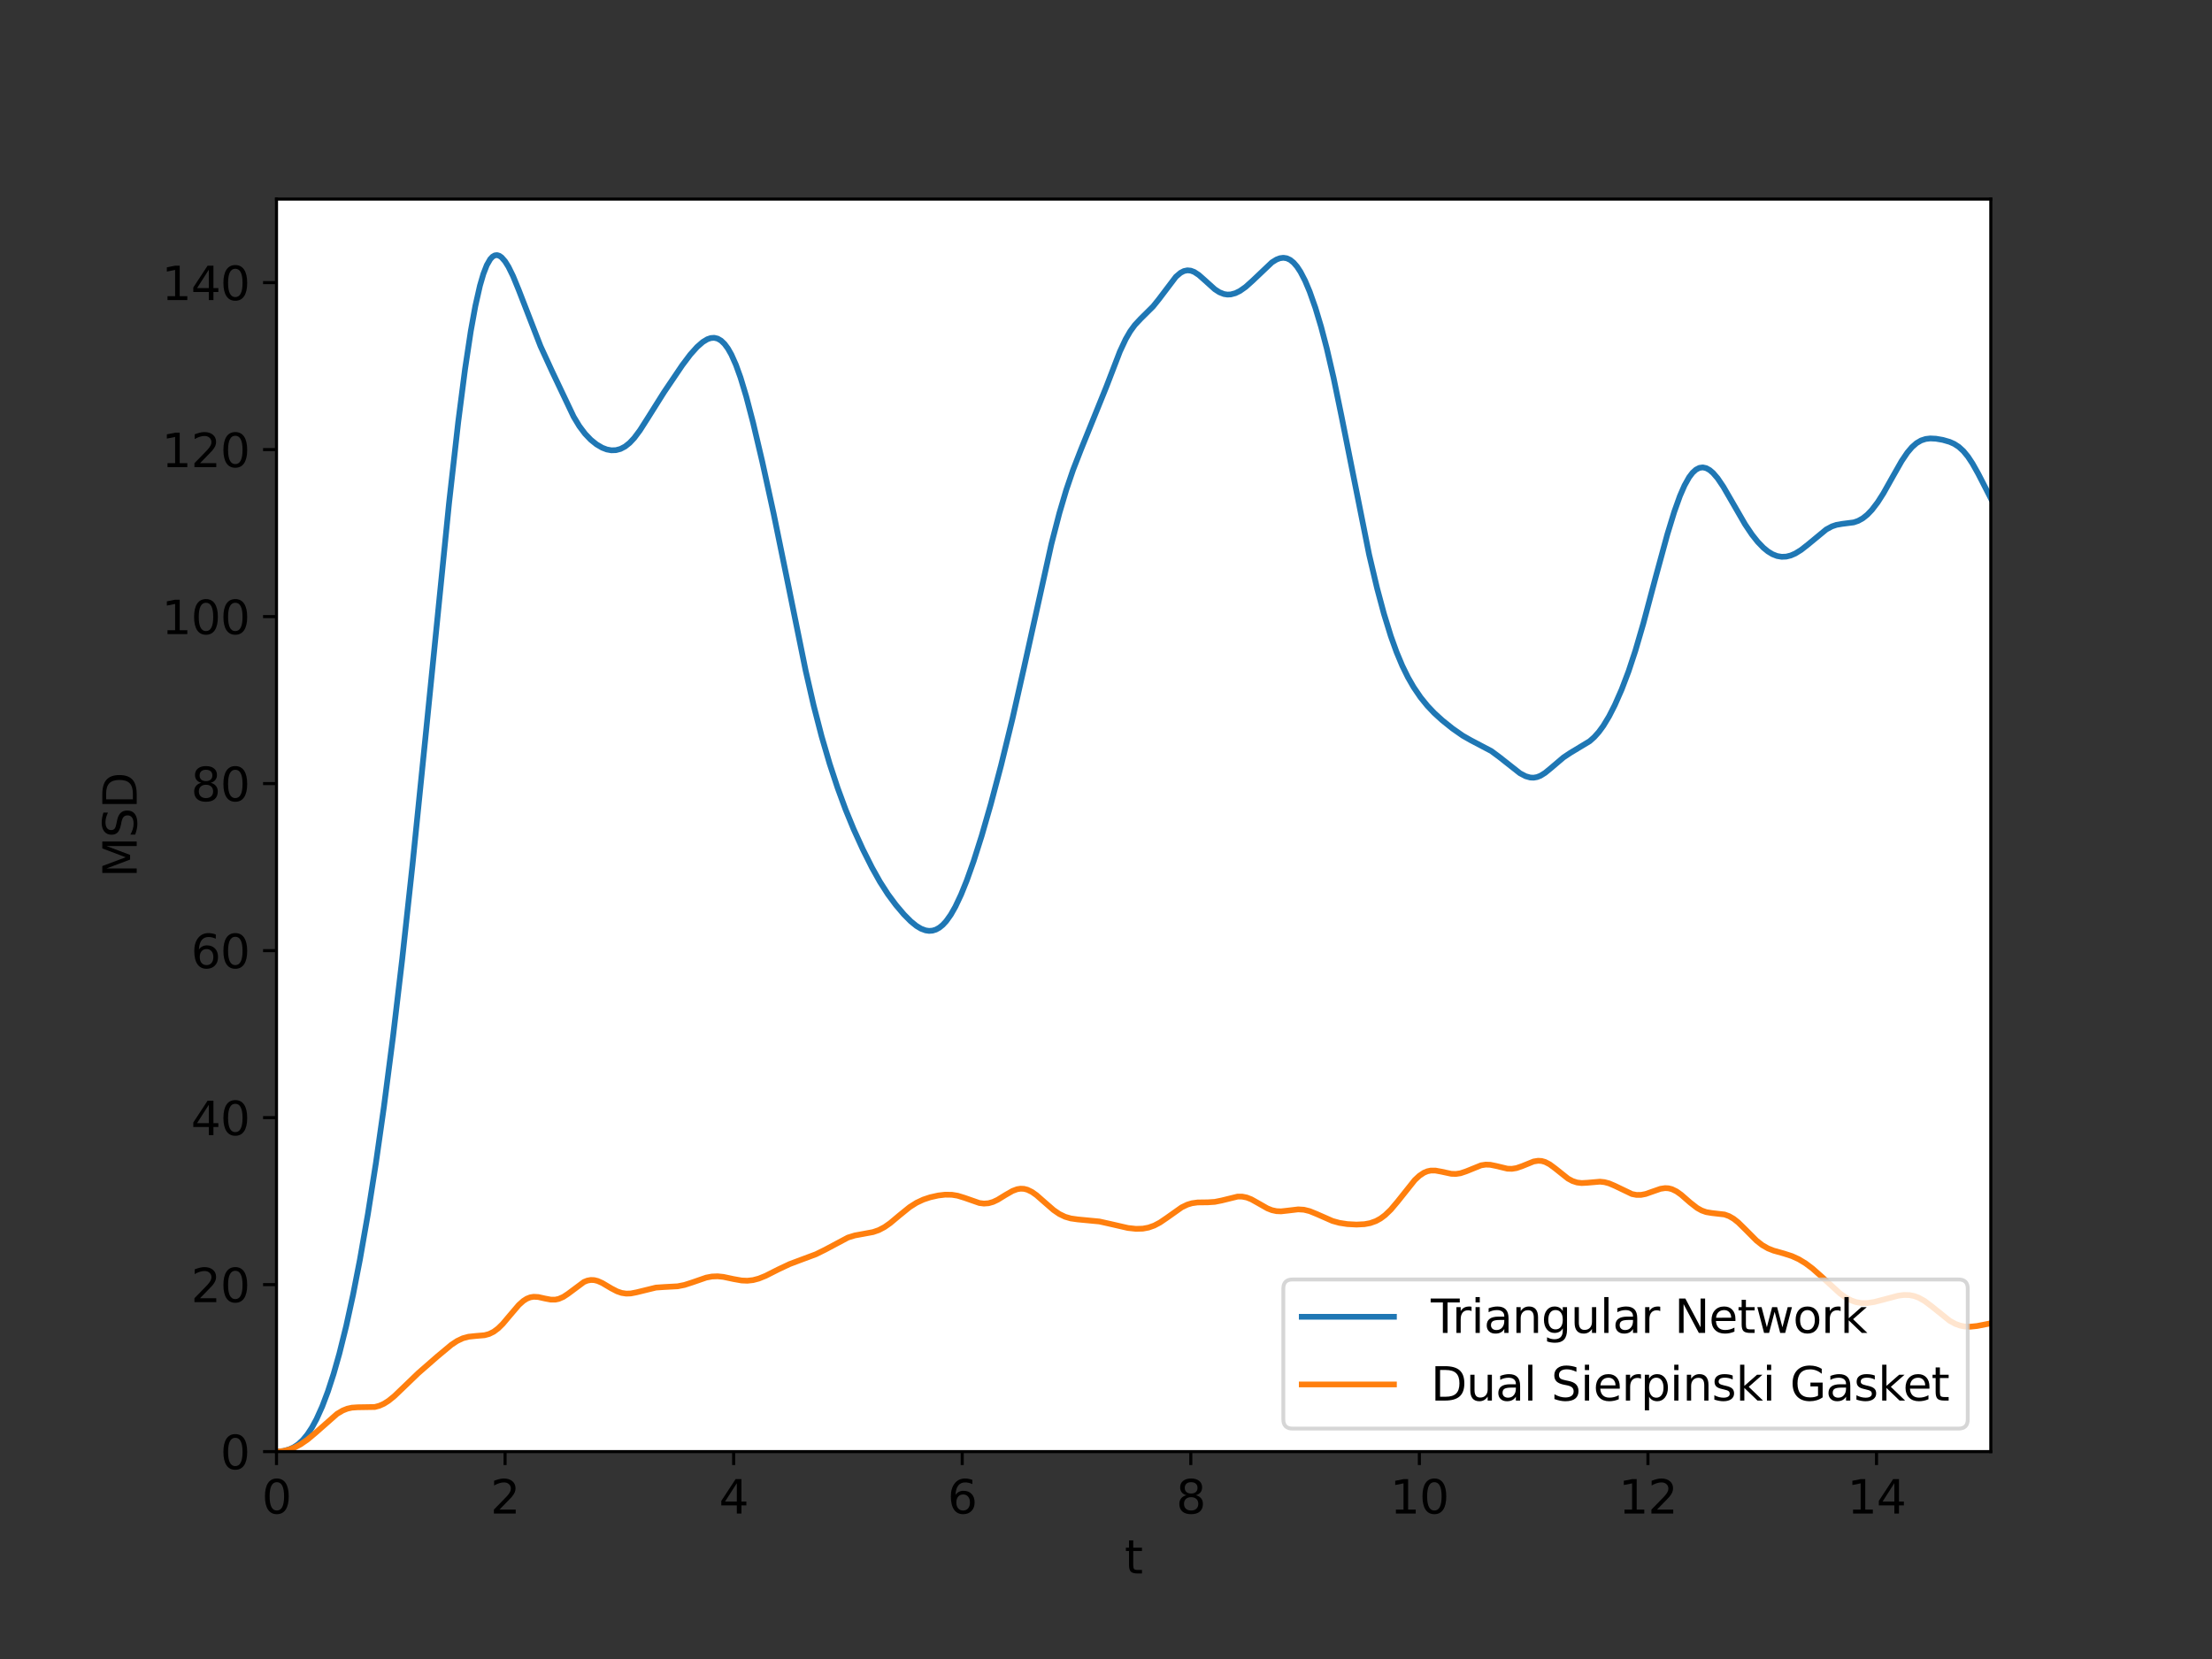 <?xml version="1.0" encoding="utf-8" standalone="no"?>
<!DOCTYPE svg PUBLIC "-//W3C//DTD SVG 1.1//EN"
  "http://www.w3.org/Graphics/SVG/1.1/DTD/svg11.dtd">
<svg xmlns:xlink="http://www.w3.org/1999/xlink" width="576pt" height="432pt" viewBox="0 0 576 432" xmlns="http://www.w3.org/2000/svg" version="1.1">
 <rect x="0" y="0" width="576" height="432" fill="#333333" stroke="none"/>
 <defs>
  <style type="text/css">*{stroke-linejoin: round; stroke-linecap: butt}</style>
 </defs>
 <g id="figure_1">
  <g id="patch_1">
   <path d="M 0 432 
L 576 432 
L 576 0 
L 0 0 
L 0 432 
z
" style="fill: none"/>
  </g>
  <g id="axes_1">
   <g id="patch_2">
    <path d="M 72 378 
L 518.4 378 
L 518.4 51.84 
L 72 51.84 
z
" style="fill: #ffffff"/>
   </g>
   <g id="matplotlib.axis_1">
    <g id="xtick_1">
     <g id="line2d_1">
      <defs>
       <path id="m7c18e6a5b5" d="M 0 0 
L 0 3.5 
" style="stroke: #000000; stroke-width: 0.8"/>
      </defs>
      <g>
       <use xlink:href="#m7c18e6a5b5" x="72" y="378" style="stroke: #000000; stroke-width: 0.8"/>
      </g>
     </g>
     <g id="text_1">
      <!-- 0 -->
      <g transform="translate(68.183 394.118)scale(0.12 -0.12)">
       <defs>
        <path id="DejaVuSans-30" d="M 2034 4250 
Q 1547 4250 1301 3770 
Q 1056 3291 1056 2328 
Q 1056 1369 1301 889 
Q 1547 409 2034 409 
Q 2525 409 2770 889 
Q 3016 1369 3016 2328 
Q 3016 3291 2770 3770 
Q 2525 4250 2034 4250 
z
M 2034 4750 
Q 2819 4750 3233 4129 
Q 3647 3509 3647 2328 
Q 3647 1150 3233 529 
Q 2819 -91 2034 -91 
Q 1250 -91 836 529 
Q 422 1150 422 2328 
Q 422 3509 836 4129 
Q 1250 4750 2034 4750 
z
" transform="scale(0.016)"/>
       </defs>
       <use xlink:href="#DejaVuSans-30"/>
      </g>
     </g>
    </g>
    <g id="xtick_2">
     <g id="line2d_2">
      <g>
       <use xlink:href="#m7c18e6a5b5" x="131.52" y="378" style="stroke: #000000; stroke-width: 0.8"/>
      </g>
     </g>
     <g id="text_2">
      <!-- 2 -->
      <g transform="translate(127.703 394.118)scale(0.12 -0.12)">
       <defs>
        <path id="DejaVuSans-32" d="M 1228 531 
L 3431 531 
L 3431 0 
L 469 0 
L 469 531 
Q 828 903 1448 1529 
Q 2069 2156 2228 2338 
Q 2531 2678 2651 2914 
Q 2772 3150 2772 3378 
Q 2772 3750 2511 3984 
Q 2250 4219 1831 4219 
Q 1534 4219 1204 4116 
Q 875 4013 500 3803 
L 500 4441 
Q 881 4594 1212 4672 
Q 1544 4750 1819 4750 
Q 2544 4750 2975 4387 
Q 3406 4025 3406 3419 
Q 3406 3131 3298 2873 
Q 3191 2616 2906 2266 
Q 2828 2175 2409 1742 
Q 1991 1309 1228 531 
z
" transform="scale(0.016)"/>
       </defs>
       <use xlink:href="#DejaVuSans-32"/>
      </g>
     </g>
    </g>
    <g id="xtick_3">
     <g id="line2d_3">
      <g>
       <use xlink:href="#m7c18e6a5b5" x="191.04" y="378" style="stroke: #000000; stroke-width: 0.8"/>
      </g>
     </g>
     <g id="text_3">
      <!-- 4 -->
      <g transform="translate(187.222 394.118)scale(0.12 -0.12)">
       <defs>
        <path id="DejaVuSans-34" d="M 2419 4116 
L 825 1625 
L 2419 1625 
L 2419 4116 
z
M 2253 4666 
L 3047 4666 
L 3047 1625 
L 3713 1625 
L 3713 1100 
L 3047 1100 
L 3047 0 
L 2419 0 
L 2419 1100 
L 313 1100 
L 313 1709 
L 2253 4666 
z
" transform="scale(0.016)"/>
       </defs>
       <use xlink:href="#DejaVuSans-34"/>
      </g>
     </g>
    </g>
    <g id="xtick_4">
     <g id="line2d_4">
      <g>
       <use xlink:href="#m7c18e6a5b5" x="250.56" y="378" style="stroke: #000000; stroke-width: 0.8"/>
      </g>
     </g>
     <g id="text_4">
      <!-- 6 -->
      <g transform="translate(246.743 394.118)scale(0.12 -0.12)">
       <defs>
        <path id="DejaVuSans-36" d="M 2113 2584 
Q 1688 2584 1439 2293 
Q 1191 2003 1191 1497 
Q 1191 994 1439 701 
Q 1688 409 2113 409 
Q 2538 409 2786 701 
Q 3034 994 3034 1497 
Q 3034 2003 2786 2293 
Q 2538 2584 2113 2584 
z
M 3366 4563 
L 3366 3988 
Q 3128 4100 2886 4159 
Q 2644 4219 2406 4219 
Q 1781 4219 1451 3797 
Q 1122 3375 1075 2522 
Q 1259 2794 1537 2939 
Q 1816 3084 2150 3084 
Q 2853 3084 3261 2657 
Q 3669 2231 3669 1497 
Q 3669 778 3244 343 
Q 2819 -91 2113 -91 
Q 1303 -91 875 529 
Q 447 1150 447 2328 
Q 447 3434 972 4092 
Q 1497 4750 2381 4750 
Q 2619 4750 2861 4703 
Q 3103 4656 3366 4563 
z
" transform="scale(0.016)"/>
       </defs>
       <use xlink:href="#DejaVuSans-36"/>
      </g>
     </g>
    </g>
    <g id="xtick_5">
     <g id="line2d_5">
      <g>
       <use xlink:href="#m7c18e6a5b5" x="310.08" y="378" style="stroke: #000000; stroke-width: 0.8"/>
      </g>
     </g>
     <g id="text_5">
      <!-- 8 -->
      <g transform="translate(306.262 394.118)scale(0.12 -0.12)">
       <defs>
        <path id="DejaVuSans-38" d="M 2034 2216 
Q 1584 2216 1326 1975 
Q 1069 1734 1069 1313 
Q 1069 891 1326 650 
Q 1584 409 2034 409 
Q 2484 409 2743 651 
Q 3003 894 3003 1313 
Q 3003 1734 2745 1975 
Q 2488 2216 2034 2216 
z
M 1403 2484 
Q 997 2584 770 2862 
Q 544 3141 544 3541 
Q 544 4100 942 4425 
Q 1341 4750 2034 4750 
Q 2731 4750 3128 4425 
Q 3525 4100 3525 3541 
Q 3525 3141 3298 2862 
Q 3072 2584 2669 2484 
Q 3125 2378 3379 2068 
Q 3634 1759 3634 1313 
Q 3634 634 3220 271 
Q 2806 -91 2034 -91 
Q 1263 -91 848 271 
Q 434 634 434 1313 
Q 434 1759 690 2068 
Q 947 2378 1403 2484 
z
M 1172 3481 
Q 1172 3119 1398 2916 
Q 1625 2713 2034 2713 
Q 2441 2713 2670 2916 
Q 2900 3119 2900 3481 
Q 2900 3844 2670 4047 
Q 2441 4250 2034 4250 
Q 1625 4250 1398 4047 
Q 1172 3844 1172 3481 
z
" transform="scale(0.016)"/>
       </defs>
       <use xlink:href="#DejaVuSans-38"/>
      </g>
     </g>
    </g>
    <g id="xtick_6">
     <g id="line2d_6">
      <g>
       <use xlink:href="#m7c18e6a5b5" x="369.6" y="378" style="stroke: #000000; stroke-width: 0.8"/>
      </g>
     </g>
     <g id="text_6">
      <!-- 10 -->
      <g transform="translate(361.965 394.118)scale(0.12 -0.12)">
       <defs>
        <path id="DejaVuSans-31" d="M 794 531 
L 1825 531 
L 1825 4091 
L 703 3866 
L 703 4441 
L 1819 4666 
L 2450 4666 
L 2450 531 
L 3481 531 
L 3481 0 
L 794 0 
L 794 531 
z
" transform="scale(0.016)"/>
       </defs>
       <use xlink:href="#DejaVuSans-31"/>
       <use xlink:href="#DejaVuSans-30" x="63.623"/>
      </g>
     </g>
    </g>
    <g id="xtick_7">
     <g id="line2d_7">
      <g>
       <use xlink:href="#m7c18e6a5b5" x="429.12" y="378" style="stroke: #000000; stroke-width: 0.8"/>
      </g>
     </g>
     <g id="text_7">
      <!-- 12 -->
      <g transform="translate(421.485 394.118)scale(0.12 -0.12)">
       <use xlink:href="#DejaVuSans-31"/>
       <use xlink:href="#DejaVuSans-32" x="63.623"/>
      </g>
     </g>
    </g>
    <g id="xtick_8">
     <g id="line2d_8">
      <g>
       <use xlink:href="#m7c18e6a5b5" x="488.64" y="378" style="stroke: #000000; stroke-width: 0.8"/>
      </g>
     </g>
     <g id="text_8">
      <!-- 14 -->
      <g transform="translate(481.005 394.118)scale(0.12 -0.12)">
       <use xlink:href="#DejaVuSans-31"/>
       <use xlink:href="#DejaVuSans-34" x="63.623"/>
      </g>
     </g>
    </g>
    <g id="text_9">
     <!-- t -->
     <g transform="translate(292.848 409.732)scale(0.12 -0.12)">
      <defs>
       <path id="DejaVuSans-74" d="M 1172 4494 
L 1172 3500 
L 2356 3500 
L 2356 3053 
L 1172 3053 
L 1172 1153 
Q 1172 725 1289 603 
Q 1406 481 1766 481 
L 2356 481 
L 2356 0 
L 1766 0 
Q 1100 0 847 248 
Q 594 497 594 1153 
L 594 3053 
L 172 3053 
L 172 3500 
L 594 3500 
L 594 4494 
L 1172 4494 
z
" transform="scale(0.016)"/>
      </defs>
      <use xlink:href="#DejaVuSans-74"/>
     </g>
    </g>
   </g>
   <g id="matplotlib.axis_2">
    <g id="ytick_1">
     <g id="line2d_9">
      <defs>
       <path id="mb273ef3b8e" d="M 0 0 
L -3.5 0 
" style="stroke: #000000; stroke-width: 0.8"/>
      </defs>
      <g>
       <use xlink:href="#mb273ef3b8e" x="72" y="378" style="stroke: #000000; stroke-width: 0.8"/>
      </g>
     </g>
     <g id="text_10">
      <!-- 0 -->
      <g transform="translate(57.365 382.559)scale(0.12 -0.12)">
       <use xlink:href="#DejaVuSans-30"/>
      </g>
     </g>
    </g>
    <g id="ytick_2">
     <g id="line2d_10">
      <g>
       <use xlink:href="#mb273ef3b8e" x="72" y="334.512" style="stroke: #000000; stroke-width: 0.8"/>
      </g>
     </g>
     <g id="text_11">
      <!-- 20 -->
      <g transform="translate(49.73 339.071)scale(0.12 -0.12)">
       <use xlink:href="#DejaVuSans-32"/>
       <use xlink:href="#DejaVuSans-30" x="63.623"/>
      </g>
     </g>
    </g>
    <g id="ytick_3">
     <g id="line2d_11">
      <g>
       <use xlink:href="#mb273ef3b8e" x="72" y="291.024" style="stroke: #000000; stroke-width: 0.8"/>
      </g>
     </g>
     <g id="text_12">
      <!-- 40 -->
      <g transform="translate(49.73 295.583)scale(0.12 -0.12)">
       <use xlink:href="#DejaVuSans-34"/>
       <use xlink:href="#DejaVuSans-30" x="63.623"/>
      </g>
     </g>
    </g>
    <g id="ytick_4">
     <g id="line2d_12">
      <g>
       <use xlink:href="#mb273ef3b8e" x="72" y="247.536" style="stroke: #000000; stroke-width: 0.8"/>
      </g>
     </g>
     <g id="text_13">
      <!-- 60 -->
      <g transform="translate(49.73 252.095)scale(0.12 -0.12)">
       <use xlink:href="#DejaVuSans-36"/>
       <use xlink:href="#DejaVuSans-30" x="63.623"/>
      </g>
     </g>
    </g>
    <g id="ytick_5">
     <g id="line2d_13">
      <g>
       <use xlink:href="#mb273ef3b8e" x="72" y="204.048" style="stroke: #000000; stroke-width: 0.8"/>
      </g>
     </g>
     <g id="text_14">
      <!-- 80 -->
      <g transform="translate(49.73 208.607)scale(0.12 -0.12)">
       <use xlink:href="#DejaVuSans-38"/>
       <use xlink:href="#DejaVuSans-30" x="63.623"/>
      </g>
     </g>
    </g>
    <g id="ytick_6">
     <g id="line2d_14">
      <g>
       <use xlink:href="#mb273ef3b8e" x="72" y="160.56" style="stroke: #000000; stroke-width: 0.8"/>
      </g>
     </g>
     <g id="text_15">
      <!-- 100 -->
      <g transform="translate(42.095 165.119)scale(0.12 -0.12)">
       <use xlink:href="#DejaVuSans-31"/>
       <use xlink:href="#DejaVuSans-30" x="63.623"/>
       <use xlink:href="#DejaVuSans-30" x="127.246"/>
      </g>
     </g>
    </g>
    <g id="ytick_7">
     <g id="line2d_15">
      <g>
       <use xlink:href="#mb273ef3b8e" x="72" y="117.072" style="stroke: #000000; stroke-width: 0.8"/>
      </g>
     </g>
     <g id="text_16">
      <!-- 120 -->
      <g transform="translate(42.095 121.631)scale(0.12 -0.12)">
       <use xlink:href="#DejaVuSans-31"/>
       <use xlink:href="#DejaVuSans-32" x="63.623"/>
       <use xlink:href="#DejaVuSans-30" x="127.246"/>
      </g>
     </g>
    </g>
    <g id="ytick_8">
     <g id="line2d_16">
      <g>
       <use xlink:href="#mb273ef3b8e" x="72" y="73.584" style="stroke: #000000; stroke-width: 0.8"/>
      </g>
     </g>
     <g id="text_17">
      <!-- 140 -->
      <g transform="translate(42.095 78.143)scale(0.12 -0.12)">
       <use xlink:href="#DejaVuSans-31"/>
       <use xlink:href="#DejaVuSans-34" x="63.623"/>
       <use xlink:href="#DejaVuSans-30" x="127.246"/>
      </g>
     </g>
    </g>
    <g id="text_18">
     <!-- MSD -->
     <g transform="translate(35.599 228.526)rotate(-90)scale(0.12 -0.12)">
      <defs>
       <path id="DejaVuSans-4d" d="M 628 4666 
L 1569 4666 
L 2759 1491 
L 3956 4666 
L 4897 4666 
L 4897 0 
L 4281 0 
L 4281 4097 
L 3078 897 
L 2444 897 
L 1241 4097 
L 1241 0 
L 628 0 
L 628 4666 
z
" transform="scale(0.016)"/>
       <path id="DejaVuSans-53" d="M 3425 4513 
L 3425 3897 
Q 3066 4069 2747 4153 
Q 2428 4238 2131 4238 
Q 1616 4238 1336 4038 
Q 1056 3838 1056 3469 
Q 1056 3159 1242 3001 
Q 1428 2844 1947 2747 
L 2328 2669 
Q 3034 2534 3370 2195 
Q 3706 1856 3706 1288 
Q 3706 609 3251 259 
Q 2797 -91 1919 -91 
Q 1588 -91 1214 -16 
Q 841 59 441 206 
L 441 856 
Q 825 641 1194 531 
Q 1563 422 1919 422 
Q 2459 422 2753 634 
Q 3047 847 3047 1241 
Q 3047 1584 2836 1778 
Q 2625 1972 2144 2069 
L 1759 2144 
Q 1053 2284 737 2584 
Q 422 2884 422 3419 
Q 422 4038 858 4394 
Q 1294 4750 2059 4750 
Q 2388 4750 2728 4690 
Q 3069 4631 3425 4513 
z
" transform="scale(0.016)"/>
       <path id="DejaVuSans-44" d="M 1259 4147 
L 1259 519 
L 2022 519 
Q 2988 519 3436 956 
Q 3884 1394 3884 2338 
Q 3884 3275 3436 3711 
Q 2988 4147 2022 4147 
L 1259 4147 
z
M 628 4666 
L 1925 4666 
Q 3281 4666 3915 4102 
Q 4550 3538 4550 2338 
Q 4550 1131 3912 565 
Q 3275 0 1925 0 
L 628 0 
L 628 4666 
z
" transform="scale(0.016)"/>
      </defs>
      <use xlink:href="#DejaVuSans-4d"/>
      <use xlink:href="#DejaVuSans-53" x="86.279"/>
      <use xlink:href="#DejaVuSans-44" x="149.756"/>
     </g>
    </g>
   </g>
   <g id="line2d_17">
    <path d="M 72.298 377.996 
L 73.786 377.841 
L 75.274 377.436 
L 76.464 376.885 
L 77.654 376.083 
L 78.845 374.985 
L 80.035 373.548 
L 81.226 371.742 
L 82.416 369.549 
L 83.904 366.247 
L 85.392 362.31 
L 86.88 357.726 
L 88.368 352.48 
L 90.154 345.295 
L 91.939 337.133 
L 93.725 327.992 
L 95.808 316.083 
L 97.891 302.822 
L 99.974 288.202 
L 102.355 269.837 
L 104.736 249.735 
L 107.414 225.177 
L 110.688 192.98 
L 116.938 130.94 
L 119.318 109.899 
L 121.104 96.063 
L 122.592 86.222 
L 123.782 79.665 
L 124.973 74.402 
L 125.866 71.343 
L 126.758 69.047 
L 127.651 67.493 
L 128.246 66.849 
L 128.842 66.5 
L 129.437 66.427 
L 130.032 66.61 
L 130.627 67.029 
L 131.52 68.051 
L 132.413 69.485 
L 133.603 71.913 
L 135.091 75.544 
L 140.746 90.131 
L 143.722 96.612 
L 149.376 108.514 
L 150.864 110.978 
L 152.352 112.962 
L 153.84 114.516 
L 155.328 115.713 
L 156.816 116.586 
L 158.006 117.041 
L 159.197 117.259 
L 160.387 117.22 
L 161.578 116.901 
L 162.768 116.277 
L 163.958 115.33 
L 165.149 114.058 
L 166.637 112.065 
L 168.72 108.794 
L 172.886 102.164 
L 177.648 95.118 
L 179.731 92.35 
L 181.517 90.35 
L 183.005 89.053 
L 184.195 88.334 
L 185.088 88.029 
L 185.981 87.964 
L 186.874 88.175 
L 187.766 88.693 
L 188.659 89.547 
L 189.552 90.756 
L 190.445 92.331 
L 191.635 95.004 
L 192.826 98.306 
L 194.314 103.225 
L 196.099 110.05 
L 198.48 120.156 
L 201.456 133.747 
L 204.73 149.74 
L 209.789 174.614 
L 211.872 183.706 
L 213.955 191.766 
L 216.038 198.872 
L 218.122 205.192 
L 220.205 210.848 
L 222.288 215.917 
L 224.669 221.143 
L 227.05 225.889 
L 229.133 229.609 
L 231.216 232.854 
L 233.299 235.665 
L 235.382 238.121 
L 237.168 239.92 
L 238.656 241.125 
L 239.846 241.835 
L 241.037 242.274 
L 241.93 242.401 
L 242.822 242.336 
L 243.715 242.063 
L 244.608 241.568 
L 245.501 240.838 
L 246.394 239.868 
L 247.584 238.196 
L 248.774 236.106 
L 250.262 232.949 
L 251.75 229.261 
L 253.536 224.236 
L 255.619 217.675 
L 258 209.405 
L 260.678 199.288 
L 263.654 187.112 
L 266.63 173.93 
L 273.773 141.691 
L 275.856 133.64 
L 277.642 127.605 
L 279.427 122.354 
L 281.51 116.989 
L 288.058 100.803 
L 291.629 91.518 
L 293.117 88.333 
L 294.307 86.276 
L 295.498 84.644 
L 296.986 83.046 
L 300.259 79.798 
L 301.747 77.948 
L 306.211 72.058 
L 307.402 71.046 
L 308.294 70.582 
L 309.187 70.393 
L 310.08 70.478 
L 310.973 70.816 
L 312.163 71.595 
L 313.651 72.91 
L 316.33 75.325 
L 317.52 76.095 
L 318.71 76.566 
L 319.603 76.706 
L 320.496 76.666 
L 321.686 76.35 
L 322.877 75.765 
L 324.365 74.719 
L 326.15 73.12 
L 331.21 68.316 
L 332.4 67.581 
L 333.293 67.241 
L 334.186 67.122 
L 335.078 67.258 
L 335.971 67.678 
L 336.864 68.402 
L 337.757 69.442 
L 338.65 70.8 
L 339.84 73.096 
L 341.03 75.918 
L 342.518 80.135 
L 344.006 85.081 
L 345.494 90.745 
L 347.28 98.468 
L 349.363 108.572 
L 356.506 144.372 
L 358.589 153.17 
L 360.374 159.829 
L 362.16 165.62 
L 363.648 169.769 
L 365.136 173.331 
L 366.624 176.364 
L 368.112 178.949 
L 369.898 181.573 
L 371.683 183.781 
L 373.469 185.664 
L 375.552 187.561 
L 378.23 189.707 
L 380.909 191.576 
L 382.992 192.76 
L 388.349 195.579 
L 390.432 197.125 
L 395.789 201.346 
L 397.277 202.128 
L 398.467 202.465 
L 399.36 202.506 
L 400.253 202.349 
L 401.146 201.996 
L 402.336 201.257 
L 403.824 200.041 
L 407.098 197.256 
L 408.883 196.062 
L 413.942 193.01 
L 415.133 191.951 
L 416.323 190.623 
L 417.514 188.995 
L 419.002 186.528 
L 420.49 183.61 
L 422.275 179.547 
L 424.061 174.85 
L 425.846 169.456 
L 427.93 162.316 
L 431.203 150.042 
L 434.179 139.129 
L 435.965 133.298 
L 437.453 129.143 
L 438.643 126.415 
L 439.834 124.289 
L 440.726 123.113 
L 441.619 122.297 
L 442.512 121.833 
L 443.405 121.709 
L 444.298 121.904 
L 445.19 122.397 
L 446.083 123.162 
L 447.274 124.552 
L 448.762 126.757 
L 450.845 130.355 
L 454.416 136.537 
L 456.202 139.191 
L 457.69 141.075 
L 459.178 142.621 
L 460.368 143.594 
L 461.558 144.318 
L 462.749 144.784 
L 463.939 144.99 
L 465.13 144.939 
L 466.32 144.643 
L 467.51 144.122 
L 468.998 143.201 
L 470.784 141.802 
L 475.546 137.875 
L 477.034 137.071 
L 478.224 136.669 
L 479.712 136.413 
L 482.688 136.031 
L 483.878 135.628 
L 485.069 134.965 
L 486.259 134.011 
L 487.45 132.762 
L 488.938 130.81 
L 490.426 128.478 
L 492.806 124.24 
L 495.187 120.053 
L 496.675 117.848 
L 497.866 116.444 
L 499.056 115.396 
L 500.246 114.697 
L 501.437 114.309 
L 502.627 114.169 
L 504.115 114.24 
L 505.901 114.548 
L 507.686 115.062 
L 508.877 115.592 
L 510.067 116.363 
L 511.258 117.451 
L 512.448 118.901 
L 513.638 120.705 
L 515.126 123.357 
L 518.4 129.742 
L 518.4 129.742 
" clip-path="url(#pf636e03232)" style="fill: none; stroke: #1f77b4; stroke-width: 1.5; stroke-linecap: square"/>
   </g>
   <g id="line2d_18">
    <path d="M 72.298 377.996 
L 73.786 377.845 
L 75.274 377.481 
L 76.762 376.901 
L 78.25 376.109 
L 80.035 374.889 
L 82.118 373.147 
L 87.773 368.163 
L 89.261 367.286 
L 90.451 366.817 
L 91.642 366.552 
L 93.13 366.452 
L 97.594 366.38 
L 98.784 366.061 
L 99.974 365.526 
L 101.165 364.774 
L 102.653 363.574 
L 105.034 361.296 
L 108.902 357.57 
L 113.962 353.153 
L 117.533 350.178 
L 119.021 349.194 
L 120.509 348.486 
L 121.997 348.08 
L 123.782 347.894 
L 126.163 347.692 
L 127.354 347.373 
L 128.544 346.789 
L 129.734 345.901 
L 130.925 344.726 
L 132.71 342.605 
L 135.091 339.811 
L 136.282 338.748 
L 137.174 338.18 
L 138.067 337.826 
L 138.96 337.677 
L 140.15 337.74 
L 141.936 338.138 
L 143.424 338.419 
L 144.614 338.418 
L 145.507 338.228 
L 146.698 337.707 
L 147.888 336.922 
L 152.054 333.823 
L 152.947 333.465 
L 153.84 333.302 
L 154.733 333.339 
L 155.626 333.56 
L 156.816 334.086 
L 159.197 335.495 
L 160.685 336.267 
L 161.875 336.675 
L 163.066 336.855 
L 164.256 336.814 
L 165.744 336.524 
L 170.803 335.285 
L 172.886 335.143 
L 176.458 334.949 
L 178.243 334.595 
L 180.326 333.922 
L 183.898 332.685 
L 185.386 332.404 
L 186.874 332.346 
L 188.362 332.499 
L 191.04 333.068 
L 193.123 333.437 
L 194.611 333.5 
L 196.099 333.336 
L 197.587 332.942 
L 199.373 332.221 
L 202.646 330.565 
L 205.622 329.162 
L 208.598 328.045 
L 212.467 326.603 
L 214.848 325.427 
L 220.8 322.26 
L 222.586 321.708 
L 224.669 321.327 
L 227.347 320.83 
L 228.835 320.316 
L 230.323 319.534 
L 231.811 318.492 
L 234.192 316.497 
L 236.87 314.329 
L 238.656 313.196 
L 240.442 312.361 
L 242.227 311.769 
L 244.31 311.303 
L 246.096 311.092 
L 247.882 311.117 
L 249.37 311.361 
L 251.155 311.909 
L 255.024 313.26 
L 256.214 313.408 
L 257.405 313.32 
L 258.595 312.981 
L 259.786 312.421 
L 261.869 311.141 
L 263.654 310.119 
L 264.845 309.676 
L 265.738 309.531 
L 266.63 309.569 
L 267.523 309.796 
L 268.714 310.374 
L 269.904 311.213 
L 271.987 313.042 
L 274.368 315.11 
L 275.856 316.126 
L 277.344 316.845 
L 278.832 317.281 
L 280.618 317.533 
L 286.272 318.073 
L 288.95 318.668 
L 293.712 319.761 
L 295.795 319.988 
L 297.581 319.938 
L 299.069 319.662 
L 300.557 319.133 
L 302.045 318.348 
L 303.83 317.135 
L 307.699 314.395 
L 309.187 313.679 
L 310.378 313.32 
L 311.866 313.114 
L 314.544 313.079 
L 316.33 312.962 
L 318.115 312.608 
L 322.282 311.584 
L 323.472 311.59 
L 324.662 311.832 
L 325.853 312.302 
L 327.638 313.3 
L 330.019 314.656 
L 331.21 315.126 
L 332.4 315.383 
L 333.59 315.433 
L 335.376 315.236 
L 338.054 314.917 
L 339.542 315.012 
L 341.03 315.379 
L 342.816 316.104 
L 346.982 317.937 
L 348.768 318.43 
L 350.851 318.75 
L 353.232 318.876 
L 355.315 318.772 
L 356.803 318.496 
L 358.291 317.965 
L 359.482 317.309 
L 360.672 316.422 
L 362.16 314.99 
L 363.946 312.876 
L 368.41 307.274 
L 369.6 306.168 
L 370.79 305.374 
L 371.683 305.001 
L 372.576 304.812 
L 373.766 304.81 
L 375.254 305.082 
L 377.933 305.656 
L 379.123 305.691 
L 380.314 305.512 
L 381.802 305.014 
L 385.67 303.447 
L 386.861 303.264 
L 388.051 303.304 
L 389.539 303.607 
L 392.515 304.322 
L 393.706 304.358 
L 394.896 304.167 
L 396.384 303.65 
L 399.36 302.446 
L 400.55 302.257 
L 401.443 302.318 
L 402.336 302.569 
L 403.526 303.182 
L 405.014 304.285 
L 408.288 306.895 
L 409.478 307.54 
L 410.669 307.925 
L 411.859 308.063 
L 413.347 307.984 
L 416.621 307.702 
L 417.811 307.83 
L 419.002 308.147 
L 420.49 308.781 
L 424.954 310.922 
L 426.144 311.154 
L 427.334 311.145 
L 428.525 310.912 
L 430.31 310.284 
L 432.394 309.561 
L 433.584 309.382 
L 434.477 309.431 
L 435.37 309.658 
L 436.56 310.237 
L 437.75 311.083 
L 440.131 313.155 
L 441.917 314.546 
L 443.107 315.211 
L 444.298 315.632 
L 445.786 315.877 
L 449.059 316.252 
L 450.25 316.681 
L 451.44 317.371 
L 452.63 318.314 
L 454.416 320.066 
L 457.392 323.053 
L 458.88 324.22 
L 460.368 325.076 
L 461.856 325.666 
L 464.534 326.414 
L 466.618 327.086 
L 468.403 327.902 
L 470.189 328.988 
L 471.974 330.332 
L 474.355 332.438 
L 479.117 336.796 
L 480.605 337.857 
L 482.093 338.645 
L 483.283 339.059 
L 484.771 339.311 
L 486.259 339.305 
L 488.045 339.037 
L 490.426 338.42 
L 494.294 337.396 
L 495.782 337.207 
L 497.27 337.247 
L 498.461 337.487 
L 499.651 337.931 
L 501.139 338.765 
L 502.925 340.099 
L 507.686 343.923 
L 509.174 344.735 
L 510.365 345.168 
L 511.555 345.409 
L 513.043 345.471 
L 514.829 345.289 
L 518.102 344.642 
L 518.4 344.582 
L 518.4 344.582 
" clip-path="url(#pf636e03232)" style="fill: none; stroke: #ff7f0e; stroke-width: 1.5; stroke-linecap: square"/>
   </g>
   <g id="patch_3">
    <path d="M 72 378 
L 72 51.84 
" style="fill: none; stroke: #000000; stroke-width: 0.8; stroke-linejoin: miter; stroke-linecap: square"/>
   </g>
   <g id="patch_4">
    <path d="M 518.4 378 
L 518.4 51.84 
" style="fill: none; stroke: #000000; stroke-width: 0.8; stroke-linejoin: miter; stroke-linecap: square"/>
   </g>
   <g id="patch_5">
    <path d="M 72 378 
L 518.4 378 
" style="fill: none; stroke: #000000; stroke-width: 0.8; stroke-linejoin: miter; stroke-linecap: square"/>
   </g>
   <g id="patch_6">
    <path d="M 72 51.84 
L 518.4 51.84 
" style="fill: none; stroke: #000000; stroke-width: 0.8; stroke-linejoin: miter; stroke-linecap: square"/>
   </g>
   <g id="legend_1">
    <g id="patch_7">
     <path d="M 336.576 372 
L 510 372 
Q 512.4 372 512.4 369.6 
L 512.4 335.572 
Q 512.4 333.173 510 333.173 
L 336.576 333.173 
Q 334.176 333.173 334.176 335.572 
L 334.176 369.6 
Q 334.176 372 336.576 372 
z
" style="fill: #ffffff; opacity: 0.8; stroke: #cccccc; stroke-linejoin: miter"/>
    </g>
    <g id="line2d_19">
     <path d="M 338.976 342.891 
L 350.976 342.891 
L 362.976 342.891 
" style="fill: none; stroke: #1f77b4; stroke-width: 1.5; stroke-linecap: square"/>
    </g>
    <g id="text_19">
     <!-- Triangular Network -->
     <g transform="translate(372.576 347.091)scale(0.12 -0.12)">
      <defs>
       <path id="DejaVuSans-54" d="M -19 4666 
L 3928 4666 
L 3928 4134 
L 2272 4134 
L 2272 0 
L 1638 0 
L 1638 4134 
L -19 4134 
L -19 4666 
z
" transform="scale(0.016)"/>
       <path id="DejaVuSans-72" d="M 2631 2963 
Q 2534 3019 2420 3045 
Q 2306 3072 2169 3072 
Q 1681 3072 1420 2755 
Q 1159 2438 1159 1844 
L 1159 0 
L 581 0 
L 581 3500 
L 1159 3500 
L 1159 2956 
Q 1341 3275 1631 3429 
Q 1922 3584 2338 3584 
Q 2397 3584 2469 3576 
Q 2541 3569 2628 3553 
L 2631 2963 
z
" transform="scale(0.016)"/>
       <path id="DejaVuSans-69" d="M 603 3500 
L 1178 3500 
L 1178 0 
L 603 0 
L 603 3500 
z
M 603 4863 
L 1178 4863 
L 1178 4134 
L 603 4134 
L 603 4863 
z
" transform="scale(0.016)"/>
       <path id="DejaVuSans-61" d="M 2194 1759 
Q 1497 1759 1228 1600 
Q 959 1441 959 1056 
Q 959 750 1161 570 
Q 1363 391 1709 391 
Q 2188 391 2477 730 
Q 2766 1069 2766 1631 
L 2766 1759 
L 2194 1759 
z
M 3341 1997 
L 3341 0 
L 2766 0 
L 2766 531 
Q 2569 213 2275 61 
Q 1981 -91 1556 -91 
Q 1019 -91 701 211 
Q 384 513 384 1019 
Q 384 1609 779 1909 
Q 1175 2209 1959 2209 
L 2766 2209 
L 2766 2266 
Q 2766 2663 2505 2880 
Q 2244 3097 1772 3097 
Q 1472 3097 1187 3025 
Q 903 2953 641 2809 
L 641 3341 
Q 956 3463 1253 3523 
Q 1550 3584 1831 3584 
Q 2591 3584 2966 3190 
Q 3341 2797 3341 1997 
z
" transform="scale(0.016)"/>
       <path id="DejaVuSans-6e" d="M 3513 2113 
L 3513 0 
L 2938 0 
L 2938 2094 
Q 2938 2591 2744 2837 
Q 2550 3084 2163 3084 
Q 1697 3084 1428 2787 
Q 1159 2491 1159 1978 
L 1159 0 
L 581 0 
L 581 3500 
L 1159 3500 
L 1159 2956 
Q 1366 3272 1645 3428 
Q 1925 3584 2291 3584 
Q 2894 3584 3203 3211 
Q 3513 2838 3513 2113 
z
" transform="scale(0.016)"/>
       <path id="DejaVuSans-67" d="M 2906 1791 
Q 2906 2416 2648 2759 
Q 2391 3103 1925 3103 
Q 1463 3103 1205 2759 
Q 947 2416 947 1791 
Q 947 1169 1205 825 
Q 1463 481 1925 481 
Q 2391 481 2648 825 
Q 2906 1169 2906 1791 
z
M 3481 434 
Q 3481 -459 3084 -895 
Q 2688 -1331 1869 -1331 
Q 1566 -1331 1297 -1286 
Q 1028 -1241 775 -1147 
L 775 -588 
Q 1028 -725 1275 -790 
Q 1522 -856 1778 -856 
Q 2344 -856 2625 -561 
Q 2906 -266 2906 331 
L 2906 616 
Q 2728 306 2450 153 
Q 2172 0 1784 0 
Q 1141 0 747 490 
Q 353 981 353 1791 
Q 353 2603 747 3093 
Q 1141 3584 1784 3584 
Q 2172 3584 2450 3431 
Q 2728 3278 2906 2969 
L 2906 3500 
L 3481 3500 
L 3481 434 
z
" transform="scale(0.016)"/>
       <path id="DejaVuSans-75" d="M 544 1381 
L 544 3500 
L 1119 3500 
L 1119 1403 
Q 1119 906 1312 657 
Q 1506 409 1894 409 
Q 2359 409 2629 706 
Q 2900 1003 2900 1516 
L 2900 3500 
L 3475 3500 
L 3475 0 
L 2900 0 
L 2900 538 
Q 2691 219 2414 64 
Q 2138 -91 1772 -91 
Q 1169 -91 856 284 
Q 544 659 544 1381 
z
M 1991 3584 
L 1991 3584 
z
" transform="scale(0.016)"/>
       <path id="DejaVuSans-6c" d="M 603 4863 
L 1178 4863 
L 1178 0 
L 603 0 
L 603 4863 
z
" transform="scale(0.016)"/>
       <path id="DejaVuSans-20" transform="scale(0.016)"/>
       <path id="DejaVuSans-4e" d="M 628 4666 
L 1478 4666 
L 3547 763 
L 3547 4666 
L 4159 4666 
L 4159 0 
L 3309 0 
L 1241 3903 
L 1241 0 
L 628 0 
L 628 4666 
z
" transform="scale(0.016)"/>
       <path id="DejaVuSans-65" d="M 3597 1894 
L 3597 1613 
L 953 1613 
Q 991 1019 1311 708 
Q 1631 397 2203 397 
Q 2534 397 2845 478 
Q 3156 559 3463 722 
L 3463 178 
Q 3153 47 2828 -22 
Q 2503 -91 2169 -91 
Q 1331 -91 842 396 
Q 353 884 353 1716 
Q 353 2575 817 3079 
Q 1281 3584 2069 3584 
Q 2775 3584 3186 3129 
Q 3597 2675 3597 1894 
z
M 3022 2063 
Q 3016 2534 2758 2815 
Q 2500 3097 2075 3097 
Q 1594 3097 1305 2825 
Q 1016 2553 972 2059 
L 3022 2063 
z
" transform="scale(0.016)"/>
       <path id="DejaVuSans-77" d="M 269 3500 
L 844 3500 
L 1563 769 
L 2278 3500 
L 2956 3500 
L 3675 769 
L 4391 3500 
L 4966 3500 
L 4050 0 
L 3372 0 
L 2619 2869 
L 1863 0 
L 1184 0 
L 269 3500 
z
" transform="scale(0.016)"/>
       <path id="DejaVuSans-6f" d="M 1959 3097 
Q 1497 3097 1228 2736 
Q 959 2375 959 1747 
Q 959 1119 1226 758 
Q 1494 397 1959 397 
Q 2419 397 2687 759 
Q 2956 1122 2956 1747 
Q 2956 2369 2687 2733 
Q 2419 3097 1959 3097 
z
M 1959 3584 
Q 2709 3584 3137 3096 
Q 3566 2609 3566 1747 
Q 3566 888 3137 398 
Q 2709 -91 1959 -91 
Q 1206 -91 779 398 
Q 353 888 353 1747 
Q 353 2609 779 3096 
Q 1206 3584 1959 3584 
z
" transform="scale(0.016)"/>
       <path id="DejaVuSans-6b" d="M 581 4863 
L 1159 4863 
L 1159 1991 
L 2875 3500 
L 3609 3500 
L 1753 1863 
L 3688 0 
L 2938 0 
L 1159 1709 
L 1159 0 
L 581 0 
L 581 4863 
z
" transform="scale(0.016)"/>
      </defs>
      <use xlink:href="#DejaVuSans-54"/>
      <use xlink:href="#DejaVuSans-72" x="46.334"/>
      <use xlink:href="#DejaVuSans-69" x="87.447"/>
      <use xlink:href="#DejaVuSans-61" x="115.23"/>
      <use xlink:href="#DejaVuSans-6e" x="176.51"/>
      <use xlink:href="#DejaVuSans-67" x="239.889"/>
      <use xlink:href="#DejaVuSans-75" x="303.365"/>
      <use xlink:href="#DejaVuSans-6c" x="366.744"/>
      <use xlink:href="#DejaVuSans-61" x="394.527"/>
      <use xlink:href="#DejaVuSans-72" x="455.807"/>
      <use xlink:href="#DejaVuSans-20" x="496.92"/>
      <use xlink:href="#DejaVuSans-4e" x="528.707"/>
      <use xlink:href="#DejaVuSans-65" x="603.512"/>
      <use xlink:href="#DejaVuSans-74" x="665.035"/>
      <use xlink:href="#DejaVuSans-77" x="704.244"/>
      <use xlink:href="#DejaVuSans-6f" x="786.031"/>
      <use xlink:href="#DejaVuSans-72" x="847.213"/>
      <use xlink:href="#DejaVuSans-6b" x="888.326"/>
     </g>
    </g>
    <g id="line2d_20">
     <path d="M 338.976 360.504 
L 350.976 360.504 
L 362.976 360.504 
" style="fill: none; stroke: #ff7f0e; stroke-width: 1.5; stroke-linecap: square"/>
    </g>
    <g id="text_20">
     <!-- Dual Sierpinski Gasket -->
     <g transform="translate(372.576 364.704)scale(0.12 -0.12)">
      <defs>
       <path id="DejaVuSans-70" d="M 1159 525 
L 1159 -1331 
L 581 -1331 
L 581 3500 
L 1159 3500 
L 1159 2969 
Q 1341 3281 1617 3432 
Q 1894 3584 2278 3584 
Q 2916 3584 3314 3078 
Q 3713 2572 3713 1747 
Q 3713 922 3314 415 
Q 2916 -91 2278 -91 
Q 1894 -91 1617 61 
Q 1341 213 1159 525 
z
M 3116 1747 
Q 3116 2381 2855 2742 
Q 2594 3103 2138 3103 
Q 1681 3103 1420 2742 
Q 1159 2381 1159 1747 
Q 1159 1113 1420 752 
Q 1681 391 2138 391 
Q 2594 391 2855 752 
Q 3116 1113 3116 1747 
z
" transform="scale(0.016)"/>
       <path id="DejaVuSans-73" d="M 2834 3397 
L 2834 2853 
Q 2591 2978 2328 3040 
Q 2066 3103 1784 3103 
Q 1356 3103 1142 2972 
Q 928 2841 928 2578 
Q 928 2378 1081 2264 
Q 1234 2150 1697 2047 
L 1894 2003 
Q 2506 1872 2764 1633 
Q 3022 1394 3022 966 
Q 3022 478 2636 193 
Q 2250 -91 1575 -91 
Q 1294 -91 989 -36 
Q 684 19 347 128 
L 347 722 
Q 666 556 975 473 
Q 1284 391 1588 391 
Q 1994 391 2212 530 
Q 2431 669 2431 922 
Q 2431 1156 2273 1281 
Q 2116 1406 1581 1522 
L 1381 1569 
Q 847 1681 609 1914 
Q 372 2147 372 2553 
Q 372 3047 722 3315 
Q 1072 3584 1716 3584 
Q 2034 3584 2315 3537 
Q 2597 3491 2834 3397 
z
" transform="scale(0.016)"/>
       <path id="DejaVuSans-47" d="M 3809 666 
L 3809 1919 
L 2778 1919 
L 2778 2438 
L 4434 2438 
L 4434 434 
Q 4069 175 3628 42 
Q 3188 -91 2688 -91 
Q 1594 -91 976 548 
Q 359 1188 359 2328 
Q 359 3472 976 4111 
Q 1594 4750 2688 4750 
Q 3144 4750 3555 4637 
Q 3966 4525 4313 4306 
L 4313 3634 
Q 3963 3931 3569 4081 
Q 3175 4231 2741 4231 
Q 1884 4231 1454 3753 
Q 1025 3275 1025 2328 
Q 1025 1384 1454 906 
Q 1884 428 2741 428 
Q 3075 428 3337 486 
Q 3600 544 3809 666 
z
" transform="scale(0.016)"/>
      </defs>
      <use xlink:href="#DejaVuSans-44"/>
      <use xlink:href="#DejaVuSans-75" x="77.002"/>
      <use xlink:href="#DejaVuSans-61" x="140.381"/>
      <use xlink:href="#DejaVuSans-6c" x="201.66"/>
      <use xlink:href="#DejaVuSans-20" x="229.443"/>
      <use xlink:href="#DejaVuSans-53" x="261.23"/>
      <use xlink:href="#DejaVuSans-69" x="324.707"/>
      <use xlink:href="#DejaVuSans-65" x="352.49"/>
      <use xlink:href="#DejaVuSans-72" x="414.014"/>
      <use xlink:href="#DejaVuSans-70" x="455.127"/>
      <use xlink:href="#DejaVuSans-69" x="518.604"/>
      <use xlink:href="#DejaVuSans-6e" x="546.387"/>
      <use xlink:href="#DejaVuSans-73" x="609.766"/>
      <use xlink:href="#DejaVuSans-6b" x="661.865"/>
      <use xlink:href="#DejaVuSans-69" x="719.775"/>
      <use xlink:href="#DejaVuSans-20" x="747.559"/>
      <use xlink:href="#DejaVuSans-47" x="779.346"/>
      <use xlink:href="#DejaVuSans-61" x="856.836"/>
      <use xlink:href="#DejaVuSans-73" x="918.115"/>
      <use xlink:href="#DejaVuSans-6b" x="970.215"/>
      <use xlink:href="#DejaVuSans-65" x="1024.5"/>
      <use xlink:href="#DejaVuSans-74" x="1086.023"/>
     </g>
    </g>
   </g>
  </g>
 </g>
 <defs>
  <clipPath id="pf636e03232">
   <rect x="72" y="51.84" width="446.4" height="326.16"/>
  </clipPath>
 </defs>
</svg>
